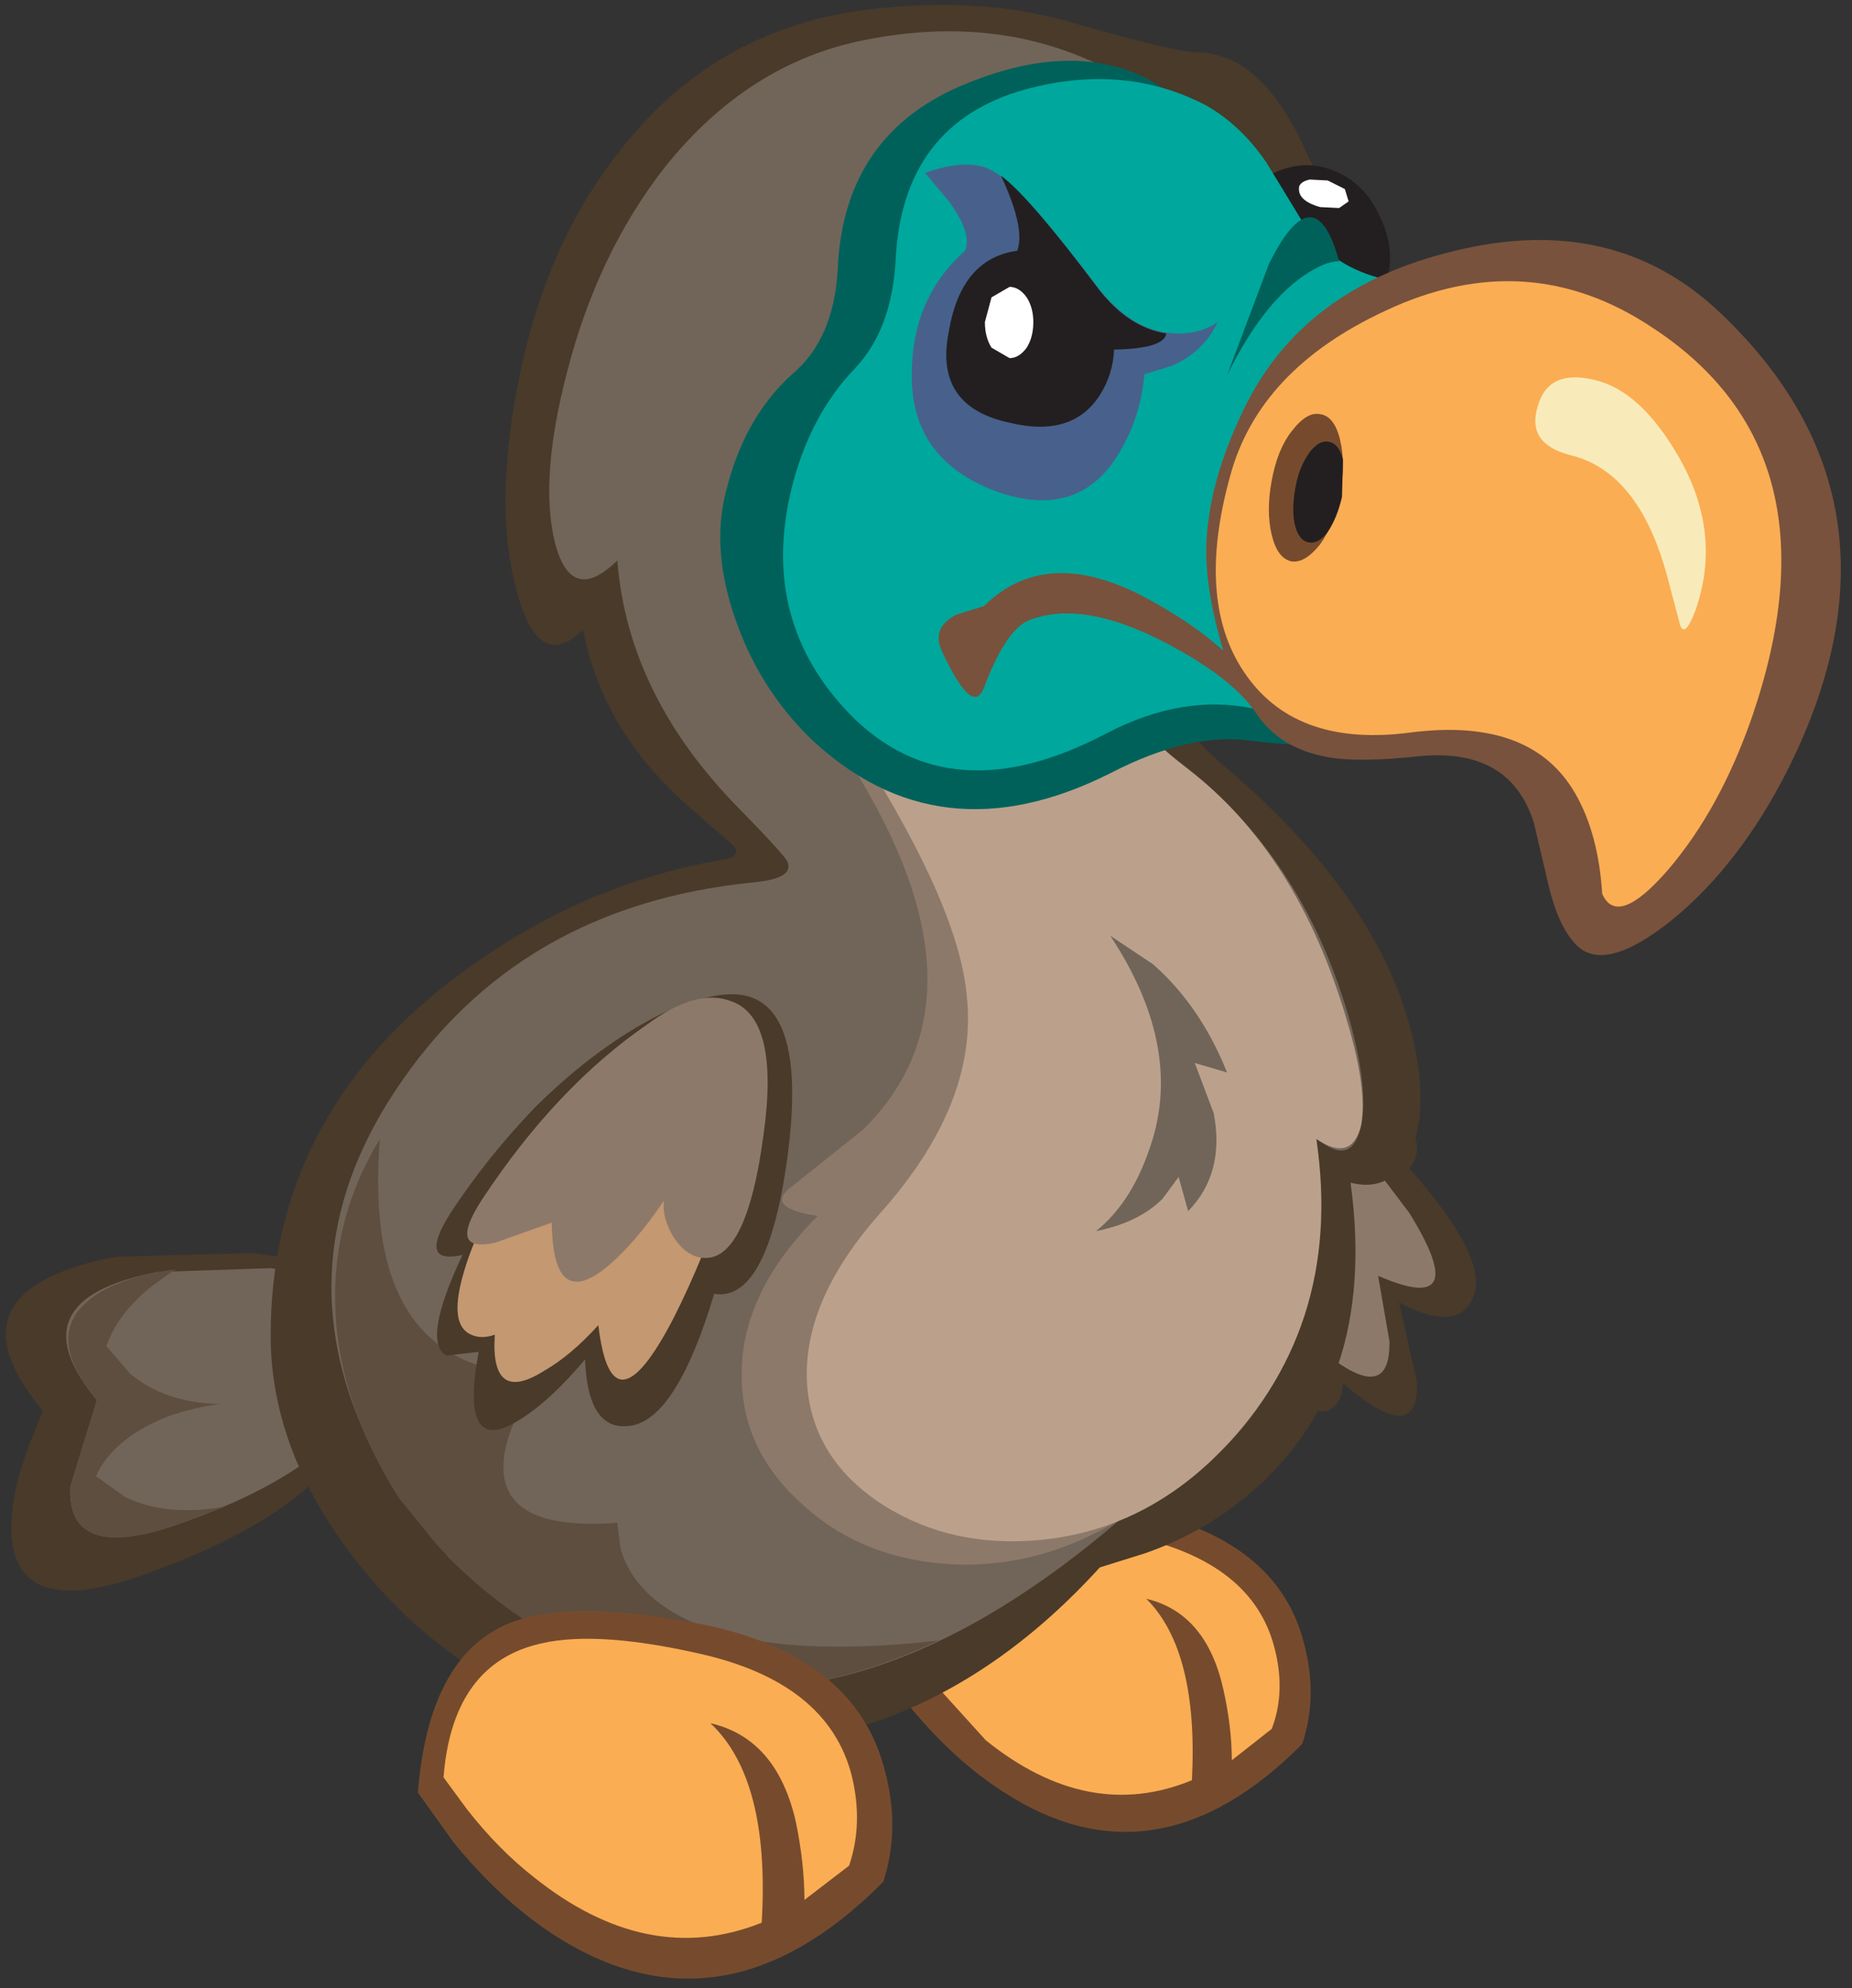 <?xml version="1.0" encoding="UTF-8" standalone="no"?>
<svg xmlns:ffdec="https://www.free-decompiler.com/flash" xmlns:xlink="http://www.w3.org/1999/xlink" ffdec:objectType="frame" height="104.65px" width="97.5px" xmlns="http://www.w3.org/2000/svg">
  <rect width="100%" height="100%" fill="#333333" stroke="none"/>
  <g transform="matrix(1.0, 0.0, 0.0, 1.0, 67.3, 42.1)">
    <use ffdec:characterId="458" height="103.9" transform="matrix(1.0, 0.0, 0.0, 1.0, -67.0, -41.85)" width="96.6" xlink:href="#shape0"/>
  </g>
  <defs>
    <g id="shape0" transform="matrix(1.0, 0.0, 0.0, 1.0, 67.0, 41.85)">
      <path d="M6.9 19.4 Q11.15 24.2 10.25 26.2 9.45 28.1 6.35 26.45 L7.3 30.65 Q7.4 34.15 3.4 30.7 3.35 31.8 2.7 32.1 1.55 32.75 -1.05 28.9 -1.75 31.05 -3.1 28.35 -4.5 25.55 -5.4 22.25 -6.35 18.1 -6.1 14.75 -5.75 11.25 -4.4 10.4 -2.15 8.9 3.05 13.0 8.6 17.4 6.9 19.4" fill="#493a2a" fill-rule="evenodd" stroke="none"/>
      <path d="M2.4 15.8 L6.9 21.75 Q10.3 27.25 5.25 25.05 L5.85 28.5 Q5.9 31.55 3.1 29.6 3.0 30.25 2.5 30.6 1.6 31.2 -0.15 29.5 -3.25 26.3 -4.1 21.05 -5.1 14.5 2.4 15.8" fill="#8d796a" fill-rule="evenodd" stroke="none"/>
      <path d="M1.75 19.15 L3.1 23.1 Q3.65 26.65 -0.2 24.4 L-0.7 27.25 Q-1.5 29.6 -2.9 26.7 -5.7 20.95 -6.05 15.5 -6.25 12.5 -4.9 11.45 -3.05 9.85 1.4 13.4 6.35 17.35 5.05 19.05 4.6 19.7 3.5 19.7 2.4 19.75 1.75 19.15" fill="#5d4e3f" fill-rule="evenodd" stroke="none"/>
      <path d="M1.25 49.7 Q-6.45 57.45 -14.5 52.2 -17.0 50.6 -19.3 47.85 L-21.0 45.4 Q-20.5 39.1 -16.85 37.4 -14.0 36.1 -7.6 37.35 -0.05 38.85 1.35 44.4 2.1 47.2 1.25 49.7" fill="#764b2d" fill-rule="evenodd" stroke="none"/>
      <path d="M-19.75 44.7 Q-19.35 39.45 -15.45 38.4 L-7.7 38.75 Q-1.35 40.1 -0.2 44.65 0.4 46.95 -0.35 48.9 L-2.45 50.55 Q-2.45 48.8 -2.9 46.8 -3.8 42.8 -6.95 42.05 -4.2 44.8 -4.55 51.6 -10.0 53.85 -15.4 49.5 L-19.75 44.7" fill="#fbad53" fill-rule="evenodd" stroke="none"/>
      <path d="M-49.4 25.3 Q-46.8 28.15 -48.1 31.95 -49.9 37.3 -59.65 40.75 -66.9 43.4 -66.7 38.0 -66.65 36.35 -65.8 34.05 L-65.05 32.15 Q-70.35 25.8 -61.2 24.05 L-54.1 23.85 Q-50.4 24.25 -49.4 25.3" fill="#493a2a" fill-rule="evenodd" stroke="none"/>
      <path d="M-49.15 25.9 Q-47.0 28.25 -48.05 31.05 -49.55 35.15 -57.7 38.05 -63.8 40.25 -63.6 36.15 L-62.2 31.6 Q-66.6 26.3 -59.0 24.85 L-53.05 24.65 Q-50.0 25.05 -49.15 25.9" fill="#716559" fill-rule="evenodd" stroke="none"/>
      <path d="M-58.0 24.7 Q-60.9 26.45 -61.7 28.75 L-60.45 30.2 Q-58.6 31.75 -55.7 31.8 -57.0 31.95 -58.45 32.45 -61.35 33.6 -62.25 35.6 L-60.7 36.7 Q-58.55 37.75 -55.45 37.2 L-57.7 38.05 Q-63.8 40.25 -63.6 36.15 L-62.2 31.6 Q-64.7 28.6 -63.05 26.75 -61.7 25.2 -58.0 24.7" fill="#5d4e3f" fill-rule="evenodd" stroke="none"/>
      <path d="M5.55 -28.3 Q9.5 -21.45 8.8 -15.5 7.95 -8.55 0.4 -4.8 L-4.55 -4.35 Q-5.45 -4.0 -2.7 -1.65 6.1 5.85 7.35 13.9 7.8 17.1 6.75 18.9 5.75 20.65 3.8 20.15 5.3 31.05 -1.85 36.8 -4.15 38.65 -7.0 39.65 L-9.4 40.4 Q-16.0 47.65 -24.2 49.35 -31.3 50.85 -38.3 47.9 -44.75 45.15 -48.9 39.6 -53.05 34.05 -53.05 28.2 -53.05 16.85 -43.6 9.55 -36.95 4.45 -29.25 3.15 -28.15 2.95 -28.75 2.35 L-31.05 0.35 Q-35.6 -3.65 -36.6 -8.95 -38.95 -6.65 -40.1 -11.0 -41.3 -15.35 -40.05 -21.8 -38.65 -29.2 -34.6 -34.25 -29.75 -40.45 -22.0 -41.55 -15.85 -42.35 -11.0 -40.95 -5.45 -39.35 -4.35 -39.35 -0.95 -39.35 1.35 -34.35 3.9 -28.85 5.55 -28.3" fill="#493a2a" fill-rule="evenodd" stroke="none"/>
      <path d="M1.25 -28.0 Q6.75 -18.75 5.6 -13.5 4.7 -9.75 0.0 -7.65 -4.1 -6.45 -5.75 -5.7 -8.8 -4.45 -6.1 -2.65 1.3 2.5 3.85 11.95 4.8 15.55 4.3 17.4 3.75 19.3 2.0 17.8 3.15 27.55 -2.45 33.7 -4.2 35.55 -6.4 36.9 L-8.3 37.85 Q-23.3 50.75 -36.25 45.0 -40.3 43.25 -43.7 39.85 L-46.25 36.75 Q-53.35 25.6 -46.45 15.25 -40.05 5.6 -27.7 4.35 -25.45 4.15 -25.85 3.25 -26.0 2.9 -28.4 0.45 -34.25 -5.5 -34.8 -12.6 -37.25 -10.2 -38.1 -13.6 -38.9 -16.95 -37.45 -22.5 -35.85 -28.75 -32.3 -33.3 -27.9 -38.8 -21.75 -40.0 -12.7 -41.8 -5.85 -36.45 -2.1 -33.55 1.25 -28.0" fill="#716559" fill-rule="evenodd" stroke="none"/>
      <path d="M-11.85 -19.3 Q-4.65 -15.05 -3.8 -12.8 -3.25 -11.3 -6.0 -9.75 -9.45 -7.8 -10.1 -6.5 -11.45 -3.9 -7.9 0.55 -4.7 4.6 -1.05 12.15 3.0 20.5 -1.0 17.85 -0.3 22.75 -2.0 28.55 -4.05 35.3 -8.3 37.85 -12.8 40.6 -17.7 40.2 -22.2 39.8 -25.2 36.95 -28.3 34.1 -28.25 30.2 -28.25 25.9 -24.25 21.9 -26.9 21.5 -25.8 20.5 L-21.85 17.35 Q-15.05 10.6 -21.95 -1.0 -30.05 -14.55 -24.6 -19.55 -22.45 -21.55 -18.7 -21.4 -15.2 -21.25 -11.85 -19.3" fill="#8d796a" fill-rule="evenodd" stroke="none"/>
      <path d="M-10.45 -21.2 Q-3.7 -17.45 -2.95 -14.8 -2.35 -13.0 -4.85 -10.8 -7.85 -8.2 -8.2 -7.15 -8.9 -4.8 -4.8 -1.65 1.05 2.8 3.65 11.75 4.7 15.3 4.35 17.15 3.85 19.1 2.0 17.85 3.5 28.0 -3.5 34.75 -7.4 38.45 -12.5 38.95 -17.15 39.4 -20.75 37.15 -24.45 34.8 -24.8 30.9 -25.15 26.5 -21.0 21.8 -15.8 16.0 -16.4 10.35 -16.8 5.7 -21.95 -2.45 -30.7 -16.4 -23.65 -21.15 -21.05 -22.9 -16.95 -22.8 -13.15 -22.7 -10.45 -21.2" fill="#bba18b" fill-rule="evenodd" stroke="none"/>
      <path d="M3.1 -24.8 Q-0.2 -23.85 -2.05 -27.25 -3.9 -30.65 -1.2 -32.45 0.85 -33.85 2.7 -33.2 4.45 -32.6 5.3 -30.8 6.2 -29.0 5.7 -27.3 5.15 -25.45 3.1 -24.8" fill="#231f20" fill-rule="evenodd" stroke="none"/>
      <path d="M15.1 -23.4 Q17.35 -20.7 17.1 -16.25 16.85 -11.85 14.2 -8.25 11.3 -4.3 6.65 -3.3 3.2 -2.55 -1.35 -3.1 -4.6 -3.6 -8.85 -1.4 -17.9 3.15 -24.65 -3.25 -27.35 -5.9 -28.6 -9.55 -29.85 -13.15 -29.1 -16.15 -28.15 -20.1 -25.6 -22.4 -23.4 -24.25 -23.2 -27.9 -22.9 -35.15 -16.3 -37.75 -10.7 -40.0 -6.7 -37.85 -4.8 -36.8 -3.55 -34.35 L-1.6 -29.95 Q0.95 -24.8 8.0 -25.8 12.6 -26.45 15.1 -23.4" fill="#00615b" fill-rule="evenodd" stroke="none"/>
      <path d="M18.05 -24.95 Q20.0 -22.25 19.35 -17.8 18.6 -13.4 15.7 -9.75 12.5 -5.75 7.85 -4.65 3.5 -3.65 -1.3 -4.8 -5.0 -5.6 -9.05 -3.5 -17.3 0.85 -22.55 -4.5 -27.3 -9.4 -25.65 -16.3 -24.7 -20.2 -22.3 -22.7 -20.35 -24.75 -20.15 -28.4 -19.8 -35.6 -13.3 -37.4 -8.1 -38.8 -3.8 -36.55 -1.95 -35.5 -0.6 -33.5 L1.5 -30.05 Q4.1 -26.3 11.3 -27.3 15.85 -27.95 18.05 -24.95" fill="#00a79c" fill-rule="evenodd" stroke="none"/>
      <path d="M15.65 7.6 Q14.75 6.65 14.25 4.6 L13.45 1.2 Q12.2 -2.75 7.45 -2.3 4.2 -1.95 2.6 -2.25 0.05 -2.7 -1.2 -4.6 -2.45 -6.45 -6.0 -8.3 -10.25 -10.5 -13.0 -9.5 -14.3 -9.1 -15.5 -5.9 -16.1 -4.35 -17.7 -7.8 -18.3 -9.05 -16.95 -9.75 L-15.5 -10.2 Q-12.25 -13.4 -7.1 -10.7 -4.55 -9.35 -2.9 -7.85 -3.8 -10.85 -3.8 -13.15 -3.75 -16.6 -1.8 -20.6 1.3 -27.0 9.3 -28.9 17.7 -30.95 23.3 -25.6 33.75 -15.65 26.9 -1.75 24.35 3.35 20.75 6.3 17.15 9.2 15.65 7.6" fill="#78523d" fill-rule="evenodd" stroke="none"/>
      <path d="M17.05 4.95 Q16.85 1.8 15.65 -0.3 13.35 -4.35 7.0 -3.55 1.05 -2.75 -1.65 -6.5 -4.4 -10.3 -2.55 -17.0 -1.05 -22.65 5.65 -25.75 13.1 -29.25 19.7 -24.85 29.7 -18.3 24.95 -4.4 23.25 0.5 20.5 3.7 17.85 6.75 17.05 4.95" fill="#fbad53" fill-rule="evenodd" stroke="none"/>
      <path d="M-3.2 -25.15 Q-3.9 -23.6 -5.6 -22.85 L-7.05 -22.4 Q-7.25 -20.2 -8.3 -18.4 -10.4 -14.7 -14.75 -16.2 -19.35 -17.85 -19.3 -22.4 -19.3 -26.4 -16.5 -28.9 -16.1 -29.75 -17.3 -31.45 L-18.6 -33.0 Q-16.2 -33.85 -14.95 -33.05 -13.45 -32.2 -9.6 -27.1 -7.65 -24.5 -5.2 -24.55 -4.05 -24.55 -3.2 -25.15" fill="#47618c" fill-rule="evenodd" stroke="none"/>
      <path d="M-5.9 -24.55 Q-6.0 -23.75 -8.65 -23.7 -8.7 -22.4 -9.4 -21.3 -10.85 -19.05 -14.15 -19.85 -18.15 -20.7 -17.35 -24.65 -16.7 -28.5 -13.75 -28.9 -13.3 -30.05 -14.6 -32.85 -13.15 -31.8 -9.4 -26.8 -7.85 -24.85 -5.9 -24.55" fill="#231f20" fill-rule="evenodd" stroke="none"/>
      <path d="M-15.45 -25.15 L-15.1 -26.45 -14.15 -27.0 Q-13.65 -27.0 -13.25 -26.45 -12.9 -25.9 -12.9 -25.15 -12.9 -24.35 -13.25 -23.8 -13.65 -23.25 -14.15 -23.25 L-15.1 -23.8 Q-15.45 -24.35 -15.45 -25.15" fill="#ffffff" fill-rule="evenodd" stroke="none"/>
      <path d="M-0.35 -16.8 Q-0.05 -18.45 0.7 -19.4 1.5 -20.45 2.2 -20.3 2.95 -20.2 3.25 -18.95 3.55 -17.7 3.25 -16.1 2.95 -14.5 2.2 -13.45 1.4 -12.45 0.7 -12.55 -0.05 -12.7 -0.35 -13.95 -0.65 -15.2 -0.35 -16.8" fill="#764b2d" fill-rule="evenodd" stroke="none"/>
      <path d="M0.9 -16.45 Q1.1 -17.55 1.65 -18.3 2.15 -18.95 2.65 -18.85 3.2 -18.75 3.4 -17.9 L3.35 -15.95 Q3.1 -14.85 2.6 -14.1 2.1 -13.45 1.6 -13.55 1.05 -13.65 0.85 -14.55 0.7 -15.35 0.9 -16.45" fill="#231f20" fill-rule="evenodd" stroke="none"/>
      <path d="M3.2 -28.35 Q2.45 -28.35 1.35 -27.6 -0.85 -26.1 -2.7 -22.35 L-0.5 -28.2 Q1.9 -33.05 3.2 -28.35" fill="#00615b" fill-rule="evenodd" stroke="none"/>
      <path d="M1.1 -32.3 Q1.2 -32.55 1.65 -32.65 L2.6 -32.6 3.5 -32.15 3.7 -31.5 3.2 -31.15 2.2 -31.2 Q0.95 -31.55 1.1 -32.3" fill="#ffffff" fill-rule="evenodd" stroke="none"/>
      <path d="M16.65 -22.1 Q19.05 -21.55 21.05 -18.1 23.4 -14.05 21.95 -9.95 21.4 -8.5 21.15 -9.2 L20.45 -11.85 Q18.95 -17.3 15.35 -18.15 13.05 -18.75 13.65 -20.7 14.2 -22.7 16.65 -22.1" fill="#f9ebb9" fill-rule="evenodd" stroke="none"/>
      <path d="M-6.6 8.65 Q-4.1 10.85 -2.7 14.35 L-4.4 13.85 -3.4 16.5 Q-2.8 19.65 -4.75 21.65 L-5.25 19.85 -6.1 21.0 Q-7.35 22.25 -9.6 22.7 -7.8 21.25 -6.85 18.55 -4.85 13.2 -8.85 7.15 L-6.6 8.65" fill="#716559" fill-rule="evenodd" stroke="none"/>
      <path d="M-38.75 30.25 L-39.65 31.55 Q-40.55 33.2 -40.75 34.45 -41.35 38.55 -34.8 38.05 L-34.65 39.3 Q-34.3 40.75 -33.05 41.9 -29.0 45.5 -17.9 44.25 -29.15 49.6 -38.85 43.7 -41.9 41.85 -44.35 39.15 L-46.3 36.75 Q-49.5 31.7 -49.65 26.65 -49.8 21.95 -47.3 17.85 -48.3 30.25 -38.75 30.25" fill="#5d4e3f" fill-rule="evenodd" stroke="none"/>
      <path d="M-38.2 59.7 Q-40.95 57.9 -43.4 54.9 L-45.3 52.25 Q-44.75 45.3 -40.75 43.45 -37.6 42.0 -30.55 43.35 -22.25 44.95 -20.7 51.15 -19.9 54.2 -20.8 56.95 -29.3 65.5 -38.2 59.7" fill="#764b2d" fill-rule="evenodd" stroke="none"/>
      <path d="M-39.2 56.7 Q-41.05 55.25 -42.7 53.15 L-43.95 51.45 Q-43.5 45.7 -39.2 44.5 -36.25 43.65 -30.65 44.9 -23.7 46.4 -22.45 51.4 -21.85 53.9 -22.6 56.1 L-24.95 57.9 Q-24.95 56.0 -25.4 53.8 -26.4 49.4 -29.9 48.6 -26.75 51.55 -27.2 59.1 -33.2 61.5 -39.2 56.7" fill="#fbad53" fill-rule="evenodd" stroke="none"/>
      <path d="M-42.1 29.05 L-43.8 29.25 Q-45.1 28.5 -42.95 23.95 -45.35 24.5 -43.55 21.7 -41.65 18.8 -39.1 16.15 -35.85 12.95 -32.55 11.3 -29.1 9.7 -27.5 10.5 -24.9 11.75 -25.85 18.85 -26.9 26.45 -29.7 26.0 -31.7 32.65 -34.15 32.95 -36.35 33.25 -36.5 29.45 -38.3 31.6 -39.9 32.6 -43.15 34.7 -42.1 29.05" fill="#493a2a" fill-rule="evenodd" stroke="none"/>
      <path d="M-37.25 16.65 Q-31.8 12.1 -28.8 19.85 -30.25 24.15 -31.85 27.3 -35.1 33.55 -35.8 27.65 -37.25 29.25 -38.65 30.05 -41.5 31.85 -41.25 28.15 -41.95 28.4 -42.5 28.15 -43.65 27.65 -42.95 25.1 -41.65 20.35 -37.25 16.65" fill="#c49870" fill-rule="evenodd" stroke="none"/>
      <path d="M-33.2 11.8 Q-30.6 9.9 -28.8 10.6 -26.25 11.5 -27.1 17.6 -28.0 24.4 -30.35 24.1 -31.2 24.0 -31.85 23.0 -32.45 22.0 -32.35 21.1 -33.8 23.25 -35.25 24.5 -38.2 27.0 -38.25 22.25 L-41.2 23.3 Q-43.8 23.9 -41.9 21.0 -38.0 15.1 -33.2 11.8" fill="#8d796a" fill-rule="evenodd" stroke="none"/>
    </g>
  </defs>
</svg>
